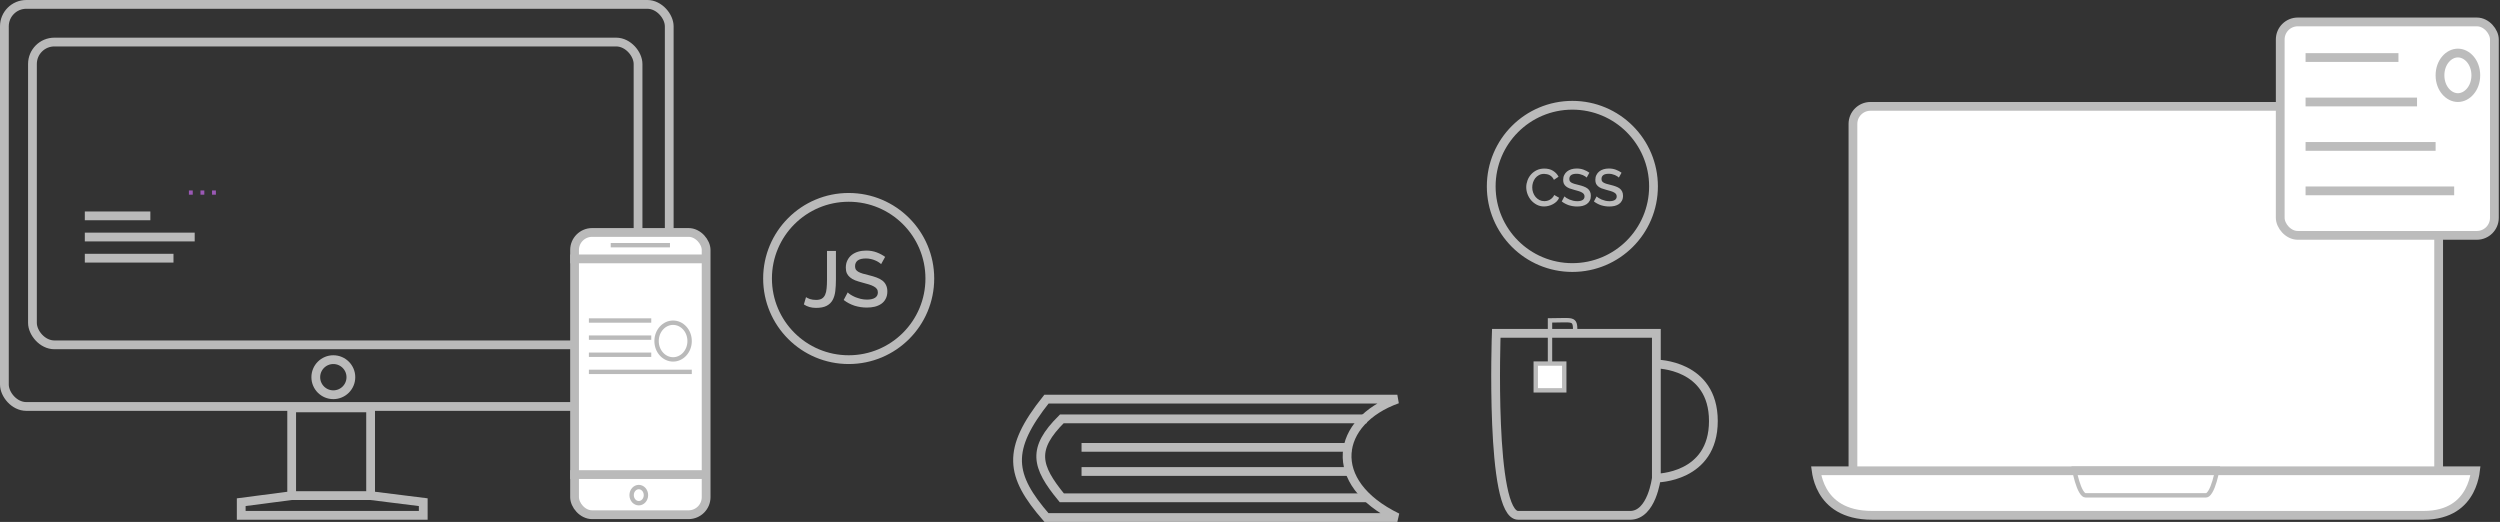 <svg width="570" height="119" viewBox="0 0 570 119" fill="none" xmlns="http://www.w3.org/2000/svg">
<rect x="0" y="0" width="570" height="119" fill="#333333" stroke="none"/>
<path d="M246.593 107.5H307.593" stroke="#BABABA" stroke-width="2"/>
<path d="M311.593 95.5H242.093C235.248 102.314 236.144 106.275 242.093 113.5H311.593M246.593 102H308.093" stroke="#BABABA" stroke-width="2"/>
<path d="M238.593 91C229.395 102.544 230.22 108.366 238.593 118H318.593C302.093 110 304.593 96 318.593 91H238.593Z" stroke="#BABABA" stroke-width="2"/>
<rect x="422.471" y="24.252" width="133.541" height="89.192" rx="4" fill="white" stroke="#BCBCBC" stroke-width="2"/>
<mask id="path-5-inside-1" fill="white">
<rect x="426.554" y="29.331" width="125.376" height="73.966" rx="1"/>
</mask>
<rect x="426.554" y="29.331" width="125.376" height="73.966" rx="1" fill="white" stroke="#BCBCBC" stroke-width="4" mask="url(#path-5-inside-1)"/>
<path d="M414.199 108.05C414.149 107.788 414.112 107.549 414.084 107.337H564.406C564.38 107.552 564.345 107.796 564.297 108.062C564.108 109.132 563.73 110.545 562.984 111.947C562.241 113.343 561.139 114.719 559.495 115.749C557.855 116.776 555.618 117.496 552.546 117.496H552.469H552.391H552.31H552.227H552.143H552.056H551.968H551.877H551.785H551.691H551.595H551.497H551.397H551.295H551.192H551.087H550.979H550.87H550.759H550.647H550.532H550.416H550.298H550.178H550.056H549.933H549.807H549.68H549.551H549.421H549.289H549.155H549.019H548.882H548.742H548.602H548.459H548.315H548.169H548.022H547.872H547.721H547.569H547.415H547.259H547.102H546.943H546.782H546.62H546.456H546.291H546.124H545.955H545.785H545.613H545.44H545.265H545.089H544.911H544.732H544.551H544.369H544.185H544H543.813H543.624H543.435H543.244H543.051H542.857H542.661H542.464H542.266H542.066H541.865H541.663H541.459H541.253H541.047H540.839H540.629H540.419H540.206H539.993H539.778H539.562H539.345H539.126H538.906H538.685H538.462H538.239H538.014H537.787H537.56H537.331H537.101H536.869H536.637H536.403H536.168H535.932H535.695H535.457H535.217H534.976H534.734H534.491H534.247H534.001H533.755H533.507H533.258H533.009H532.758H532.506H532.252H531.998H531.743H531.487H531.229H530.971H530.712H530.451H530.19H529.927H529.664H529.399H529.134H528.867H528.6H528.331H528.062H527.792H527.52H527.248H526.975H526.701H526.426H526.15H525.873H525.596H525.317H525.038H524.758H524.476H524.194H523.912H523.628H523.344H523.058H522.772H522.485H522.197H521.909H521.62H521.33H521.039H520.747H520.455H520.162H519.868H519.573H519.278H518.982H518.685H518.388H518.09H517.791H517.492H517.191H516.891H516.589H516.287H515.984H515.681H515.377H515.073H514.767H514.462H514.155H513.848H513.541H513.233H512.924H512.615H512.305H511.995H511.684H511.373H511.061H510.748H510.435H510.122H509.808H509.494H509.179H508.864H508.548H508.232H507.915H507.598H507.281H506.963H506.645H506.326H506.007H505.688H505.368H505.047H504.727H504.406H504.085H503.763H503.441H503.119H502.796H502.473H502.15H501.827H501.503H501.179H500.855H500.53H500.205H499.88H499.555H499.229H498.904H498.578H498.251H497.925H497.598H497.272H496.945H496.617H496.29H495.963H495.635H495.307H494.98H494.652H494.323H493.995H493.667H493.338H493.01H492.681H492.353H492.024H491.695H491.366H491.037H490.709H490.38H490.051H489.722H489.393H489.064H488.735H488.406H488.077H487.748H487.419H487.091H486.762H486.433H486.105H485.776H485.448H485.119H484.791H484.463H484.135H483.807H483.48H483.152H482.825H482.497H482.17H481.843H481.517H481.19H480.864H480.538H480.212H479.886H479.56H479.235H478.91H478.585H478.261H477.937H477.613H477.289H476.965H476.642H476.32H475.997H475.675H475.353H475.031H474.71H474.389H474.069H473.749H473.429H473.11H472.791H472.472H472.154H471.836H471.519H471.202H470.885H470.569H470.254H469.939H469.624H469.31H468.996H468.683H468.37H468.058H467.746H467.435H467.124H466.814H466.504H466.195H465.887H465.579H465.271H464.964H464.658H464.352H464.047H463.743H463.439H463.136H462.833H462.532H462.23H461.93H461.63H461.33H461.032H460.734H460.437H460.14H459.844H459.549H459.255H458.961H458.668H458.376H458.085H457.794H457.504H457.215H456.927H456.639H456.352H456.066H455.781H455.497H455.213H454.931H454.649H454.368H454.088H453.809H453.531H453.253H452.977H452.701H452.426H452.152H451.879H451.607H451.336H451.066H450.797H450.529H450.262H449.996H449.73H449.466H449.203H448.94H448.679H448.419H448.16H447.902H447.645H447.388H447.133H446.88H446.627H446.375H446.124H445.875H445.626H445.379H445.132H444.887H444.643H444.4H444.159H443.918H443.679H443.441H443.204H442.968H442.733H442.5H442.268H442.037H441.807H441.578H441.351H441.125H440.9H440.677H440.454H440.233H440.014H439.795H439.578H439.363H439.148H438.935H438.723H438.513H438.304H438.096H437.89H437.685H437.481H437.279H437.078H436.879H436.681H436.484H436.289H436.095H435.903H435.712H435.523H435.335H435.148H434.963H434.78H434.598H434.417H434.238H434.061H433.885H433.711H433.538H433.366H433.197H433.028H432.862H432.697H432.533H432.371H432.211H432.053H431.896H431.74H431.586H431.434H431.284H431.135H430.988H430.842H430.698H430.556H430.416H430.277H430.14H430.005H429.871H429.739H429.609H429.481H429.354H429.23H429.106H428.985H428.866H428.748H428.632H428.518H428.406H428.295H428.187H428.08H427.975H427.872H427.77H427.671H427.574H427.478H427.384H427.292H427.203H427.115H427.029H426.944H426.862C420.295 117.496 417.159 114.653 415.602 111.921C414.804 110.523 414.401 109.115 414.199 108.05Z" fill="white" stroke="#BCBCBC" stroke-width="2"/>
<path d="M472.988 107.348C472.95 107.157 472.918 106.985 472.891 106.837H505.593C505.566 106.985 505.534 107.157 505.496 107.348C505.365 108.004 505.17 108.874 504.911 109.74C504.651 110.613 504.334 111.453 503.968 112.065C503.58 112.716 503.246 112.93 503.008 112.93H502.995H502.982H502.968H502.954H502.94H502.925H502.909H502.893H502.877H502.86H502.842H502.825H502.806H502.788H502.768H502.749H502.728H502.708H502.687H502.665H502.643H502.621H502.598H502.575H502.551H502.527H502.502H502.477H502.452H502.426H502.4H502.373H502.346H502.318H502.29H502.262H502.233H502.204H502.174H502.144H502.113H502.083H502.051H502.02H501.987H501.955H501.922H501.889H501.855H501.821H501.786H501.752H501.716H501.681H501.645H501.608H501.572H501.534H501.497H501.459H501.421H501.382H501.343H501.304H501.264H501.224H501.183H501.143H501.101H501.06H501.018H500.976H500.933H500.89H500.847H500.803H500.759H500.715H500.671H500.626H500.58H500.535H500.489H500.442H500.396H500.349H500.302H500.254H500.206H500.158H500.109H500.061H500.011H499.962H499.912H499.862H499.812H499.761H499.71H499.659H499.607H499.555H499.503H499.451H499.398H499.345H499.292H499.238H499.184H499.13H499.076H499.021H498.966H498.911H498.856H498.8H498.744H498.687H498.631H498.574H498.517H498.46H498.402H498.344H498.286H498.228H498.169H498.11H498.051H497.992H497.932H497.873H497.813H497.752H497.692H497.631H497.57H497.509H497.448H497.386H497.324H497.262H497.2H497.138H497.075H497.012H496.949H496.886H496.822H496.758H496.694H496.63H496.566H496.502H496.437H496.372H496.307H496.242H496.176H496.11H496.045H495.979H495.912H495.846H495.78H495.713H495.646H495.579H495.512H495.444H495.377H495.309H495.241H495.173H495.105H495.037H494.968H494.9H494.831H494.762H494.693H494.624H494.554H494.485H494.415H494.346H494.276H494.206H494.136H494.065H493.995H493.924H493.854H493.783H493.712H493.641H493.57H493.499H493.427H493.356H493.285H493.213H493.141H493.069H492.997H492.925H492.853H492.781H492.709H492.636H492.564H492.491H492.418H492.346H492.273H492.2H492.127H492.054H491.981H491.908H491.834H491.761H491.688H491.614H491.541H491.467H491.393H491.32H491.246H491.172H491.098H491.025H490.951H490.877H490.803H490.729H490.654H490.58H490.506H490.432H490.358H490.283H490.209H490.135H490.061H489.986H489.912H489.837H489.763H489.689H489.614H489.54H489.465H489.391H489.316H489.242H489.168H489.093H489.019H488.944H488.87H488.795H488.721H488.646H488.572H488.498H488.423H488.349H488.275H488.2H488.126H488.052H487.978H487.904H487.829H487.755H487.681H487.607H487.533H487.459H487.386H487.312H487.238H487.164H487.09H487.017H486.943H486.87H486.796H486.723H486.65H486.576H486.503H486.43H486.357H486.284H486.211H486.138H486.065H485.993H485.92H485.848H485.775H485.703H485.631H485.559H485.487H485.415H485.343H485.271H485.199H485.128H485.056H484.985H484.914H484.843H484.772H484.701H484.63H484.56H484.489H484.419H484.348H484.278H484.208H484.138H484.069H483.999H483.93H483.86H483.791H483.722H483.653H483.584H483.516H483.447H483.379H483.311H483.243H483.175H483.107H483.04H482.972H482.905H482.838H482.771H482.704H482.638H482.571H482.505H482.439H482.373H482.308H482.242H482.177H482.112H482.047H481.982H481.918H481.854H481.79H481.726H481.662H481.598H481.535H481.472H481.409H481.346H481.284H481.222H481.16H481.098H481.036H480.975H480.914H480.853H480.792H480.731H480.671H480.611H480.551H480.492H480.433H480.374H480.315H480.256H480.198H480.14H480.082H480.024H479.967H479.91H479.853H479.797H479.74H479.684H479.628H479.573H479.518H479.463H479.408H479.354H479.3H479.246H479.192H479.139H479.086H479.033H478.981H478.928H478.877H478.825H478.774H478.723H478.672H478.622H478.572H478.522H478.472H478.423H478.375H478.326H478.278H478.23H478.182H478.135H478.088H478.042H477.995H477.949H477.904H477.858H477.813H477.769H477.724H477.681H477.637H477.594H477.551H477.508H477.466H477.424H477.383H477.341H477.301H477.26H477.22H477.18H477.141H477.102H477.063H477.025H476.987H476.95H476.912H476.876H476.839H476.803H476.768H476.732H476.697H476.663H476.629H476.595H476.562H476.529H476.496H476.464H476.433H476.401H476.37H476.34H476.31H476.28H476.251H476.222H476.194H476.166H476.138H476.111H476.084H476.058H476.032H476.007H475.982H475.957H475.933H475.909H475.886H475.863H475.841H475.819H475.797H475.776H475.755H475.735H475.716H475.696H475.678H475.659H475.641H475.624H475.607H475.591H475.575H475.559H475.544H475.53H475.515H475.502H475.489H475.476C475.238 112.93 474.904 112.716 474.515 112.065C474.15 111.453 473.833 110.613 473.573 109.74C473.314 108.874 473.119 108.004 472.988 107.348Z" stroke="#BCBCBC"/>
<rect x="519.892" y="5" width="48.828" height="48.662" rx="4" fill="white" stroke="#BCBCBC" stroke-width="2"/>
<path d="M525.669 13.119H546.847" stroke="#BCBCBC" stroke-width="2"/>
<path d="M525.669 23.252H551.083" stroke="#BCBCBC" stroke-width="2"/>
<path d="M525.669 33.384H555.319" stroke="#BCBCBC" stroke-width="2"/>
<path d="M525.669 43.516H559.554" stroke="#BCBCBC" stroke-width="2"/>
<path d="M564.484 17.172C564.484 20.152 562.496 22.252 560.401 22.252C558.307 22.252 556.318 20.152 556.318 17.172C556.318 14.192 558.307 12.093 560.401 12.093C562.496 12.093 564.484 14.192 564.484 17.172Z" fill="white" stroke="#BCBCBC" stroke-width="2"/>
<path d="M377.65 83V76H341.15C341.15 76 339.65 117.5 346.15 117.5C352.65 117.5 366.65 117.5 371.65 117.5C376.65 117.5 377.65 109 377.65 109M377.65 83C377.65 83 390.65 83 390.65 96C390.65 109 377.65 109 377.65 109M377.65 83V109" stroke="#BABABA" stroke-width="2"/>
<path d="M350.15 89V82.891H353.4H356.65V89H350.15Z" fill="white"/>
<path d="M353.4 82.891H356.65V89H350.15V82.891H353.4ZM353.4 82.891C353.4 78.119 353.4 77.827 353.4 73.055C358.65 73.055 359.15 72.417 359.15 75.472" stroke="#BABABA"/>
<rect x="1" y="1" width="151.585" height="91.675" rx="5" stroke="#BABABA" stroke-width="2"/>
<rect x="7.399" y="9.587" width="138.075" height="69.037" rx="5" stroke="#BABABA" stroke-width="2"/>
<path d="M80 86C80 88.209 78.209 90 76 90C73.791 90 72 88.209 72 86C72 83.791 73.791 82 76 82C78.209 82 80 83.791 80 86Z" stroke="#BABABA" stroke-width="2"/>
<mask id="path-20-inside-2" fill="white">
<rect x="15.822" y="40.531" width="36.918" height="27.021" rx="1"/>
</mask>
<rect x="15.822" y="40.531" width="36.918" height="27.021" rx="1" fill="white" stroke="#BABABA" stroke-width="4" mask="url(#path-20-inside-2)"/>
<path d="M19.338 49.216H34.281M19.338 58.867H39.555M19.338 54.041H44.39M19.338 54.041H44.39M19.338 54.041H44.39" stroke="#BABABA" stroke-width="2"/>
<rect x="43.071" y="43.426" width="0.879" height="0.965" fill="#9B59B6"/>
<rect x="45.708" y="43.426" width="0.879" height="0.965" fill="#9B59B6"/>
<rect x="48.345" y="43.426" width="0.879" height="0.965" fill="#9B59B6"/>
<rect x="131" y="53" width="29.997" height="64.353" rx="4" fill="white" stroke="#BABABA" stroke-width="2"/>
<path d="M130 59.026H161.286" stroke="#BABABA" stroke-width="2"/>
<path d="M139.244 55.903H152.753" stroke="#BABABA"/>
<path d="M134.266 73.077H148.487" stroke="#BABABA"/>
<path d="M134.266 76.98H148.487" stroke="#BABABA"/>
<path d="M134.266 80.883H148.487" stroke="#BABABA"/>
<path d="M134.266 84.786H157.731" stroke="#BABABA"/>
<path d="M130 108.205H161.286" stroke="#BABABA" stroke-width="2"/>
<path d="M147.276 112.889C147.276 113.951 146.502 114.731 145.643 114.731C144.784 114.731 144.01 113.951 144.01 112.889C144.01 111.827 144.784 111.047 145.643 111.047C146.502 111.047 147.276 111.827 147.276 112.889Z" fill="white" stroke="#BABABA"/>
<path d="M157.231 77.761C157.231 80.116 155.501 81.944 153.464 81.944C151.427 81.944 149.698 80.116 149.698 77.761C149.698 75.405 151.427 73.577 153.464 73.577C155.501 73.577 157.231 75.405 157.231 77.761Z" fill="white" stroke="#BABABA"/>
<path d="M66.5 113V93H84.5V113M66.5 113H84.5M66.5 113L55 114.5V117.5H96.5V114.5L84.5 113" stroke="#BABABA" stroke-width="2"/>
<circle cx="193.5" cy="63.5" r="18.5" stroke="#BABABA" stroke-width="2"/>
<path d="M183.77 67.75C183.974 67.894 184.274 68.038 184.67 68.182C185.078 68.314 185.54 68.38 186.056 68.38C186.608 68.38 187.046 68.284 187.37 68.092C187.706 67.888 187.958 67.594 188.126 67.21C188.306 66.814 188.42 66.328 188.468 65.752C188.528 65.164 188.558 64.486 188.558 63.718V57.22H190.592V63.718C190.592 64.69 190.544 65.578 190.448 66.382C190.352 67.174 190.148 67.852 189.836 68.416C189.524 68.98 189.068 69.418 188.468 69.73C187.868 70.042 187.064 70.198 186.056 70.198C184.976 70.198 184.052 69.934 183.284 69.406L183.77 67.75ZM200.893 60.226C200.773 60.094 200.599 59.956 200.371 59.812C200.143 59.656 199.873 59.512 199.561 59.38C199.261 59.248 198.925 59.14 198.553 59.056C198.193 58.972 197.821 58.93 197.437 58.93C196.585 58.93 195.955 59.086 195.547 59.398C195.151 59.71 194.953 60.142 194.953 60.694C194.953 61.006 195.013 61.264 195.133 61.468C195.265 61.66 195.463 61.834 195.727 61.99C195.991 62.134 196.321 62.266 196.717 62.386C197.113 62.494 197.575 62.614 198.103 62.746C198.751 62.902 199.333 63.076 199.849 63.268C200.377 63.46 200.821 63.694 201.181 63.97C201.541 64.246 201.817 64.588 202.009 64.996C202.213 65.392 202.315 65.878 202.315 66.454C202.315 67.102 202.189 67.66 201.937 68.128C201.697 68.596 201.361 68.98 200.929 69.28C200.509 69.568 200.017 69.784 199.453 69.928C198.889 70.06 198.283 70.126 197.635 70.126C196.663 70.126 195.721 69.982 194.809 69.694C193.909 69.394 193.093 68.962 192.361 68.398L193.279 66.67C193.435 66.826 193.657 67 193.945 67.192C194.245 67.384 194.587 67.564 194.971 67.732C195.367 67.888 195.793 68.026 196.249 68.146C196.705 68.254 197.179 68.308 197.671 68.308C198.463 68.308 199.075 68.17 199.507 67.894C199.939 67.618 200.155 67.21 200.155 66.67C200.155 66.346 200.071 66.076 199.903 65.86C199.747 65.644 199.519 65.458 199.219 65.302C198.919 65.134 198.553 64.984 198.121 64.852C197.689 64.72 197.197 64.582 196.645 64.438C196.009 64.27 195.451 64.096 194.971 63.916C194.503 63.724 194.113 63.496 193.801 63.232C193.489 62.968 193.249 62.662 193.081 62.314C192.925 61.954 192.847 61.522 192.847 61.018C192.847 60.394 192.967 59.842 193.207 59.362C193.447 58.87 193.771 58.462 194.179 58.138C194.599 57.802 195.091 57.55 195.655 57.382C196.219 57.214 196.831 57.13 197.491 57.13C198.355 57.13 199.153 57.268 199.885 57.544C200.617 57.82 201.259 58.162 201.811 58.57L200.893 60.226Z" fill="#BABABA"/>
<circle cx="358.5" cy="42.5" r="18.5" stroke="#BABABA" stroke-width="2"/>
<path d="M347.983 42.68C347.983 42.168 348.075 41.66 348.259 41.156C348.443 40.644 348.711 40.188 349.062 39.788C349.423 39.38 349.859 39.052 350.371 38.804C350.883 38.556 351.463 38.432 352.111 38.432C352.887 38.432 353.551 38.604 354.103 38.948C354.655 39.292 355.071 39.74 355.351 40.292L354.295 41C354.175 40.744 354.031 40.528 353.863 40.352C353.695 40.176 353.511 40.036 353.311 39.932C353.111 39.828 352.903 39.756 352.687 39.716C352.471 39.668 352.263 39.644 352.063 39.644C351.615 39.644 351.223 39.736 350.887 39.92C350.551 40.096 350.267 40.332 350.035 40.628C349.811 40.924 349.639 41.256 349.519 41.624C349.407 41.992 349.351 42.36 349.351 42.728C349.351 43.144 349.419 43.54 349.555 43.916C349.691 44.292 349.879 44.624 350.119 44.912C350.367 45.2 350.659 45.432 350.995 45.608C351.331 45.776 351.699 45.86 352.099 45.86C352.307 45.86 352.519 45.836 352.735 45.788C352.959 45.732 353.171 45.648 353.371 45.536C353.579 45.416 353.767 45.268 353.935 45.092C354.111 44.916 354.255 44.704 354.367 44.456L355.483 45.092C355.347 45.412 355.155 45.696 354.907 45.944C354.659 46.184 354.379 46.388 354.067 46.556C353.755 46.724 353.423 46.852 353.071 46.94C352.727 47.028 352.387 47.072 352.051 47.072C351.451 47.072 350.903 46.944 350.407 46.688C349.911 46.432 349.483 46.1 349.123 45.692C348.763 45.276 348.483 44.808 348.283 44.288C348.083 43.76 347.983 43.224 347.983 42.68ZM361.766 40.484C361.686 40.396 361.57 40.304 361.418 40.208C361.266 40.104 361.086 40.008 360.878 39.92C360.678 39.832 360.454 39.76 360.206 39.704C359.966 39.648 359.718 39.62 359.462 39.62C358.894 39.62 358.474 39.724 358.202 39.932C357.938 40.14 357.806 40.428 357.806 40.796C357.806 41.004 357.846 41.176 357.926 41.312C358.014 41.44 358.146 41.556 358.322 41.66C358.498 41.756 358.718 41.844 358.982 41.924C359.246 41.996 359.554 42.076 359.906 42.164C360.338 42.268 360.726 42.384 361.07 42.512C361.422 42.64 361.718 42.796 361.958 42.98C362.198 43.164 362.382 43.392 362.51 43.664C362.646 43.928 362.714 44.252 362.714 44.636C362.714 45.068 362.63 45.44 362.462 45.752C362.302 46.064 362.078 46.32 361.79 46.52C361.51 46.712 361.182 46.856 360.806 46.952C360.43 47.04 360.026 47.084 359.594 47.084C358.946 47.084 358.318 46.988 357.71 46.796C357.11 46.596 356.566 46.308 356.078 45.932L356.69 44.78C356.794 44.884 356.942 45 357.134 45.128C357.334 45.256 357.562 45.376 357.818 45.488C358.082 45.592 358.366 45.684 358.67 45.764C358.974 45.836 359.29 45.872 359.618 45.872C360.146 45.872 360.554 45.78 360.842 45.596C361.13 45.412 361.274 45.14 361.274 44.78C361.274 44.564 361.218 44.384 361.106 44.24C361.002 44.096 360.85 43.972 360.65 43.868C360.45 43.756 360.206 43.656 359.918 43.568C359.63 43.48 359.302 43.388 358.934 43.292C358.51 43.18 358.138 43.064 357.818 42.944C357.506 42.816 357.246 42.664 357.038 42.488C356.83 42.312 356.67 42.108 356.558 41.876C356.454 41.636 356.402 41.348 356.402 41.012C356.402 40.596 356.482 40.228 356.642 39.908C356.802 39.58 357.018 39.308 357.29 39.092C357.57 38.868 357.898 38.7 358.274 38.588C358.65 38.476 359.058 38.42 359.498 38.42C360.074 38.42 360.606 38.512 361.094 38.696C361.582 38.88 362.01 39.108 362.378 39.38L361.766 40.484ZM369.102 40.484C369.022 40.396 368.906 40.304 368.754 40.208C368.602 40.104 368.422 40.008 368.214 39.92C368.014 39.832 367.79 39.76 367.542 39.704C367.302 39.648 367.054 39.62 366.798 39.62C366.23 39.62 365.81 39.724 365.538 39.932C365.274 40.14 365.142 40.428 365.142 40.796C365.142 41.004 365.182 41.176 365.262 41.312C365.35 41.44 365.482 41.556 365.658 41.66C365.834 41.756 366.054 41.844 366.318 41.924C366.582 41.996 366.89 42.076 367.242 42.164C367.674 42.268 368.062 42.384 368.406 42.512C368.758 42.64 369.054 42.796 369.294 42.98C369.534 43.164 369.718 43.392 369.846 43.664C369.982 43.928 370.05 44.252 370.05 44.636C370.05 45.068 369.966 45.44 369.798 45.752C369.638 46.064 369.414 46.32 369.126 46.52C368.846 46.712 368.518 46.856 368.142 46.952C367.766 47.04 367.362 47.084 366.93 47.084C366.282 47.084 365.654 46.988 365.046 46.796C364.446 46.596 363.902 46.308 363.414 45.932L364.026 44.78C364.13 44.884 364.278 45 364.47 45.128C364.67 45.256 364.898 45.376 365.154 45.488C365.418 45.592 365.702 45.684 366.006 45.764C366.31 45.836 366.626 45.872 366.954 45.872C367.482 45.872 367.89 45.78 368.178 45.596C368.466 45.412 368.61 45.14 368.61 44.78C368.61 44.564 368.554 44.384 368.442 44.24C368.338 44.096 368.186 43.972 367.986 43.868C367.786 43.756 367.542 43.656 367.254 43.568C366.966 43.48 366.638 43.388 366.27 43.292C365.846 43.18 365.474 43.064 365.154 42.944C364.842 42.816 364.582 42.664 364.374 42.488C364.166 42.312 364.006 42.108 363.894 41.876C363.79 41.636 363.738 41.348 363.738 41.012C363.738 40.596 363.818 40.228 363.978 39.908C364.138 39.58 364.354 39.308 364.626 39.092C364.906 38.868 365.234 38.7 365.61 38.588C365.986 38.476 366.394 38.42 366.834 38.42C367.41 38.42 367.942 38.512 368.43 38.696C368.918 38.88 369.346 39.108 369.714 39.38L369.102 40.484Z" fill="#BABABA"/>
</svg>
